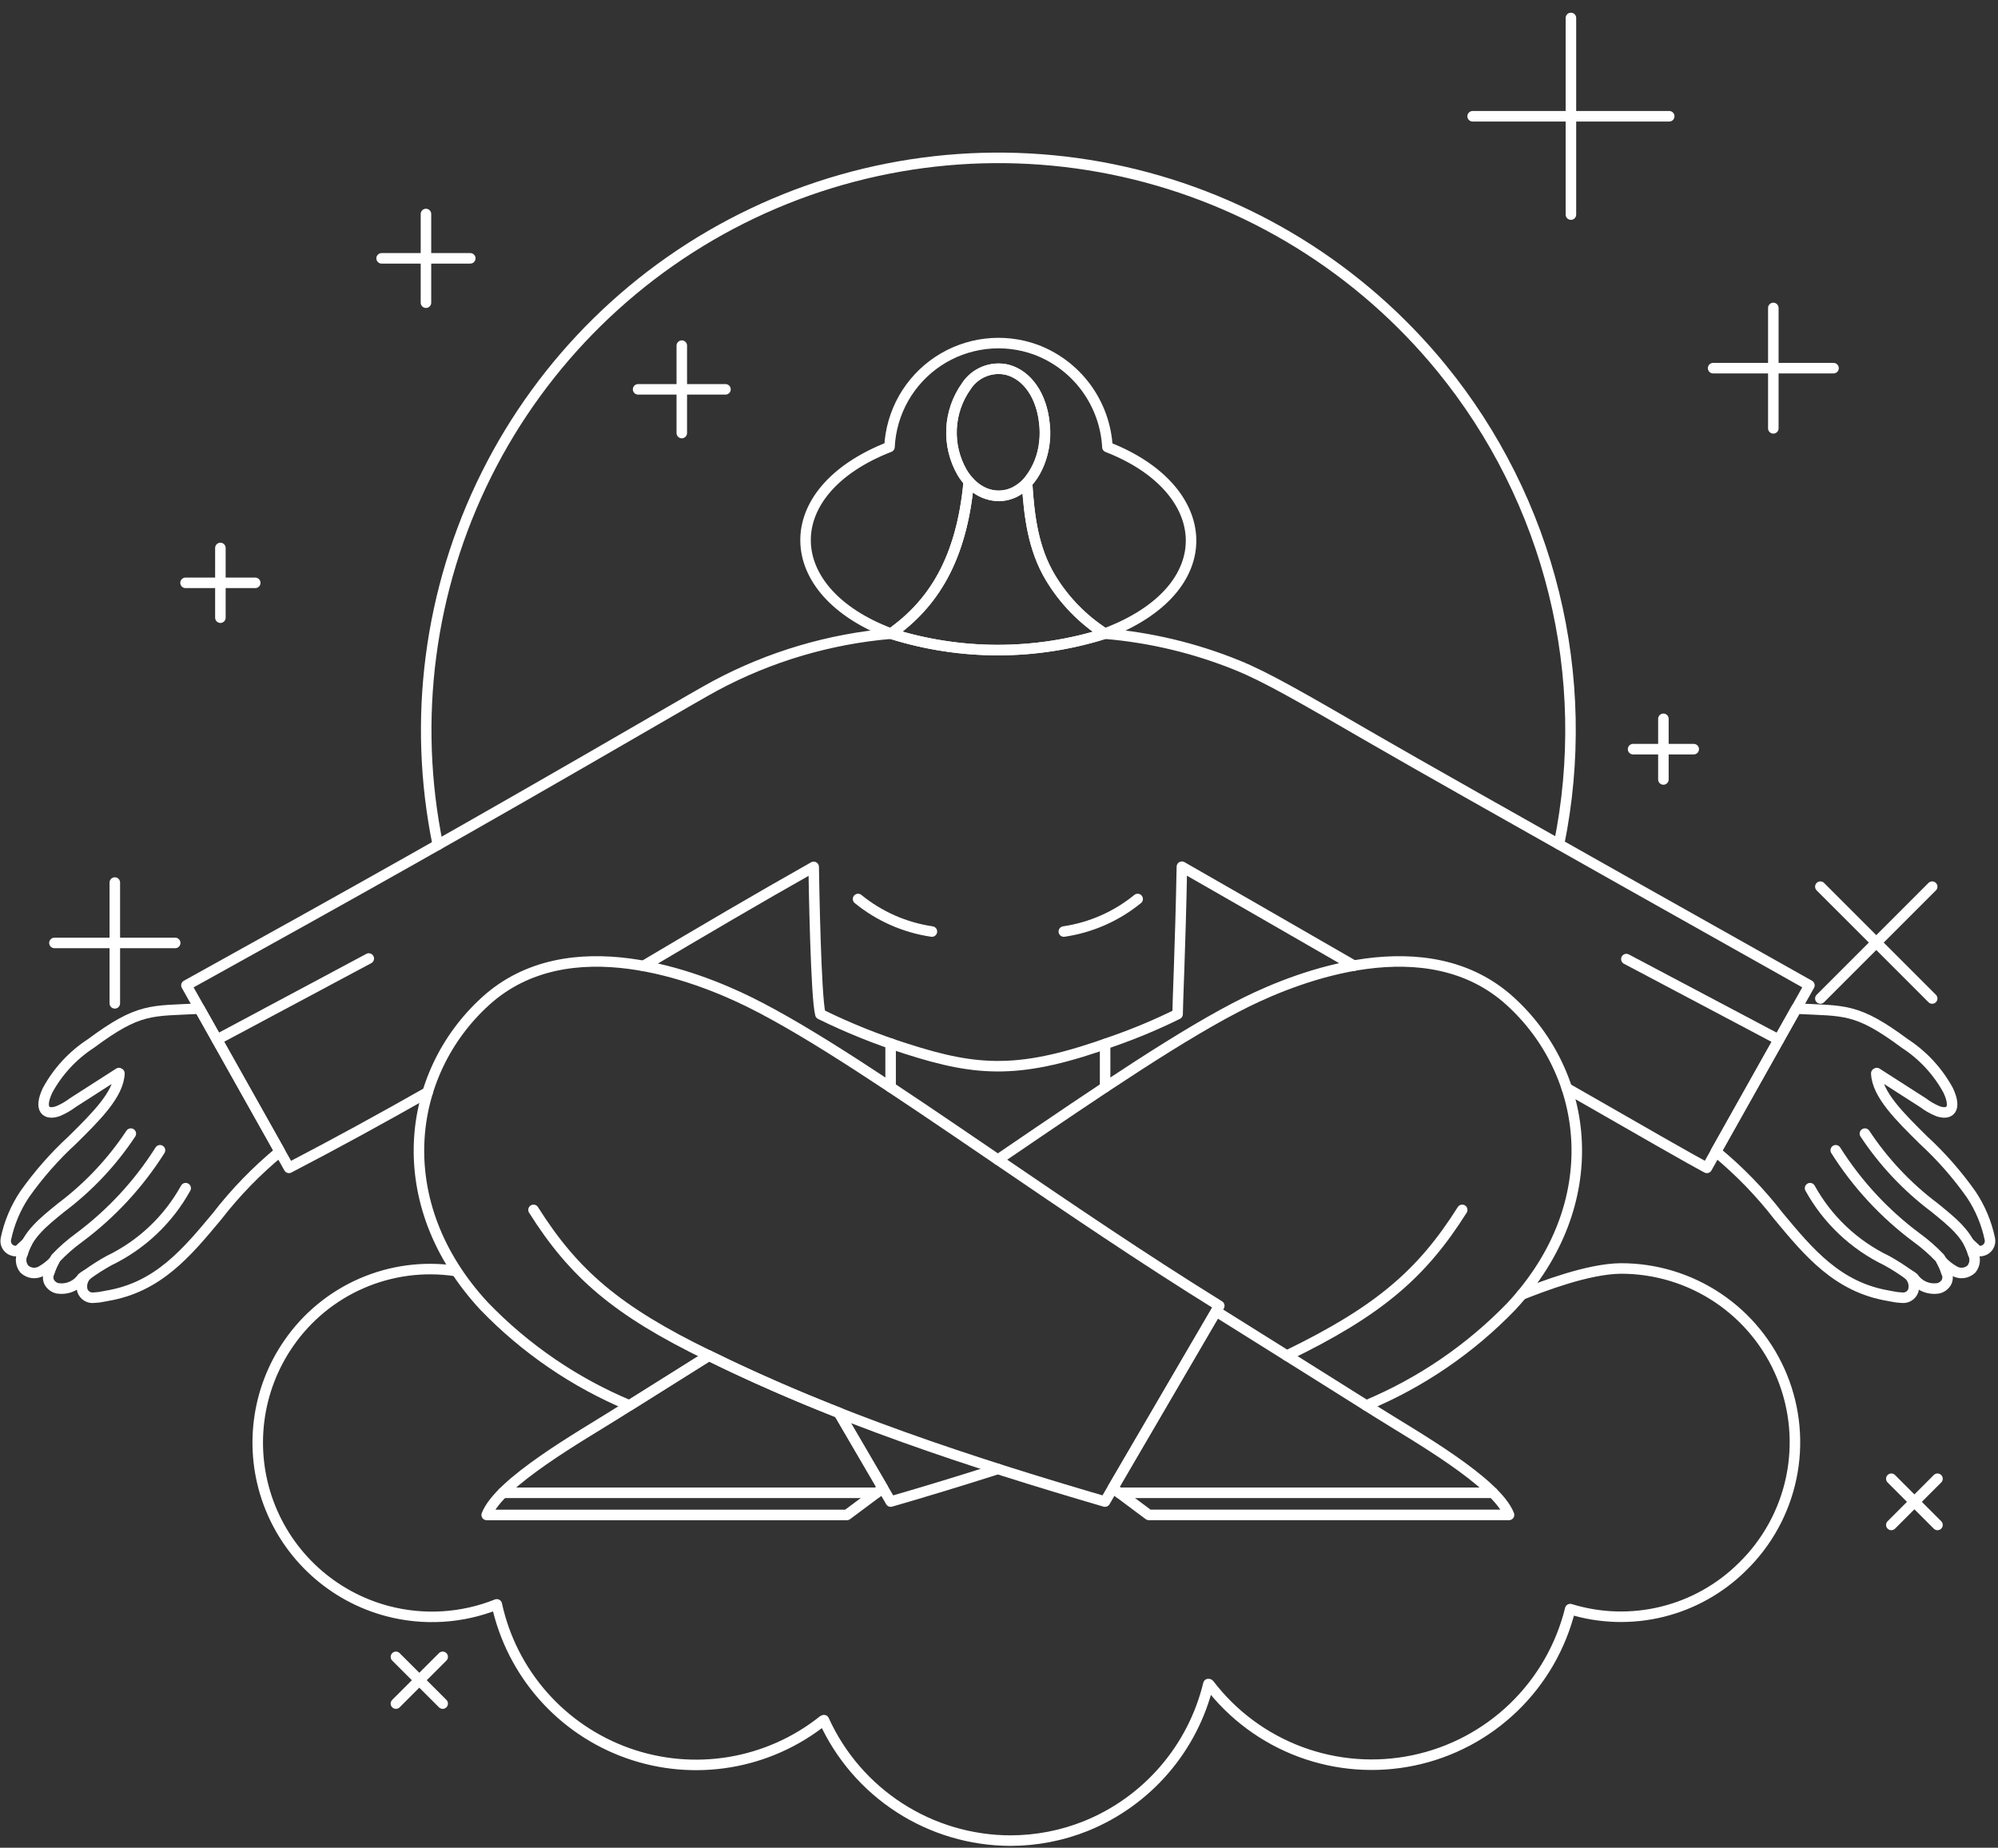 <svg width="146" height="135" viewBox="0 0 146 135" fill="none" xmlns="http://www.w3.org/2000/svg">
<rect x="0" y="0" width="146" height="135" fill="#333333" stroke="none"/>
<path d="M80.922 32.664C80.837 31.098 80.296 29.59 79.367 28.326C78.437 27.061 77.159 26.096 75.689 25.547C74.515 25.12 73.257 24.974 72.017 25.123C70.777 25.271 69.588 25.708 68.548 26.4C67.508 27.092 66.645 28.018 66.028 29.104C65.412 30.191 65.059 31.407 64.998 32.654C56.7 35.885 56.904 43.23 65.106 46.292C68.174 44.13 70.27 40.873 70.792 35.173C70.606 34.972 70.442 34.751 70.303 34.515C69.747 33.548 69.48 32.441 69.533 31.327C69.586 30.213 69.957 29.137 70.603 28.227C70.919 27.737 71.379 27.358 71.921 27.141C72.462 26.924 73.058 26.882 73.624 27.019C75.078 27.414 76.109 28.908 76.317 30.918C76.422 31.692 76.363 32.48 76.144 33.23C75.926 33.98 75.554 34.676 75.051 35.274C75.198 37.67 75.49 40.103 76.77 42.22C77.762 43.864 79.119 45.257 80.736 46.293C89.38 43.051 88.824 35.736 80.922 32.664Z" stroke="white" stroke-width="0.769" stroke-linecap="round" stroke-linejoin="round"/>
<path d="M76.317 30.921C76.109 28.911 75.078 27.418 73.624 27.022C73.057 26.885 72.462 26.928 71.921 27.145C71.379 27.361 70.919 27.741 70.603 28.231C69.957 29.141 69.586 30.216 69.533 31.331C69.48 32.445 69.747 33.551 70.303 34.518C71.107 35.874 72.681 36.699 74.138 35.958C75.909 35.053 76.509 32.777 76.317 30.922V30.921Z" stroke="white" stroke-width="0.769" stroke-miterlimit="10"/>
<path d="M47.025 70.574C51.305 68.037 55.397 65.626 59.459 63.338C59.478 64.594 59.617 72.864 59.947 74.101C61.97 75.098 64.066 75.94 66.215 76.622C71.523 78.33 74.613 78.503 81.382 76.057C82.977 75.499 84.536 74.844 86.051 74.096C86.045 73.535 86.255 69.097 86.364 63.326C88.455 64.515 93.244 67.273 98.933 70.551" stroke="white" stroke-width="0.769" stroke-linecap="round" stroke-linejoin="round"/>
<path d="M114.486 79.504C119.761 82.536 123.832 84.861 124.596 85.258L124.727 85.327L132.22 71.992C132.22 71.992 106.175 57.368 100.459 54.057C95.017 50.906 92.533 49.465 90.394 48.599C87.309 47.349 84.053 46.572 80.736 46.296C75.65 47.899 70.194 47.899 65.108 46.296C60.614 46.677 56.245 47.972 52.269 50.101C51.454 50.54 49.839 51.479 47.395 52.893C33.525 60.929 26.349 64.941 13.623 71.992L21.116 85.327C24.574 83.529 27.927 81.688 31.253 79.803" stroke="white" stroke-width="0.769" stroke-linecap="round" stroke-linejoin="round"/>
<path d="M113.922 61.685C115.159 55.609 115.03 49.335 113.544 43.316C112.057 37.296 109.25 31.683 105.326 26.883C99.409 19.645 91.238 14.599 82.117 12.55C72.996 10.502 63.452 11.569 55.009 15.581C46.565 19.593 39.71 26.319 35.538 34.685C31.367 43.05 30.119 52.573 31.994 61.731" stroke="white" stroke-width="0.769" stroke-linecap="round" stroke-linejoin="round"/>
<path d="M33.273 92.858C30.954 92.514 28.585 92.827 26.435 93.76C24.284 94.693 22.438 96.21 21.105 98.138C19.938 99.819 19.194 101.757 18.936 103.786C18.677 105.816 18.91 107.878 19.617 109.798C20.324 111.718 21.483 113.439 22.996 114.816C24.509 116.194 26.331 117.186 28.309 117.71C30.957 118.41 33.759 118.239 36.302 117.221C36.842 119.697 38.004 121.994 39.679 123.895C41.354 125.797 43.486 127.24 45.873 128.089C48.261 128.938 50.826 129.164 53.325 128.746C55.825 128.328 58.176 127.279 60.157 125.699C60.173 125.689 60.19 125.682 60.207 125.679C61.396 128.299 63.313 130.521 65.73 132.082C68.146 133.642 70.96 134.475 73.837 134.481C75.736 134.48 77.617 134.115 79.378 133.404C81.58 132.508 83.538 131.1 85.089 129.298C86.641 127.496 87.741 125.351 88.3 123.04C88.311 123.038 88.322 123.039 88.332 123.043C88.342 123.047 88.351 123.053 88.358 123.062C90.067 125.302 92.375 127.012 95.016 127.996C97.656 128.979 100.521 129.196 103.279 128.621C106.037 128.047 108.577 126.704 110.605 124.748C112.633 122.792 114.066 120.302 114.74 117.566C116.922 118.238 119.245 118.306 121.462 117.76C123.679 117.215 125.706 116.077 127.327 114.47C129.137 112.706 130.379 110.442 130.895 107.969C131.411 105.495 131.177 102.924 130.224 100.583C129.27 98.243 127.64 96.241 125.541 94.833C123.443 93.425 120.972 92.675 118.445 92.679C116.047 92.697 112.696 93.996 111.184 94.593" stroke="white" stroke-width="0.769" stroke-linecap="round" stroke-linejoin="round"/>
<path d="M118.844 70.074L129.985 75.968" stroke="white" stroke-width="0.769" stroke-linecap="round" stroke-linejoin="round"/>
<path d="M26.948 70.033L15.853 75.959" stroke="white" stroke-width="0.769" stroke-linecap="round" stroke-linejoin="round"/>
<path d="M76.77 42.223C75.49 40.106 75.198 37.673 75.051 35.277C74.786 35.553 74.478 35.783 74.138 35.958C73.573 36.222 72.937 36.289 72.33 36.147C71.723 36.006 71.182 35.664 70.793 35.178C70.27 40.877 68.174 44.132 65.106 46.295C70.192 47.898 75.649 47.898 80.735 46.295C79.118 45.26 77.762 43.867 76.77 42.223Z" stroke="white" stroke-width="0.769" stroke-linecap="round" stroke-linejoin="round"/>
<path d="M62.702 65.684C64.252 66.949 66.117 67.771 68.097 68.061" stroke="white" stroke-width="0.769" stroke-linecap="round" stroke-linejoin="round"/>
<path d="M83.132 65.684C81.582 66.949 79.717 67.771 77.737 68.061" stroke="white" stroke-width="0.769" stroke-linecap="round" stroke-linejoin="round"/>
<path d="M72.579 84.501C65.435 79.635 59.262 75.433 54.747 73.206C50.977 71.348 41.555 67.624 35.477 73.15C29.655 78.444 28.394 87.903 35.389 95.441C38.395 98.555 42.005 101.021 45.998 102.687L51.801 99.047C60.989 103.574 70.903 106.835 80.744 109.71L89.096 95.404C83.461 91.912 78.078 88.247 72.579 84.501Z" stroke="white" stroke-width="0.769" stroke-linecap="round" stroke-linejoin="round"/>
<path d="M51.803 99.047C45.062 95.78 41.924 93.055 38.986 88.399" stroke="white" stroke-width="0.769" stroke-linecap="round" stroke-linejoin="round"/>
<path d="M36.739 109.068H64.055" stroke="white" stroke-width="0.769" stroke-linecap="round" stroke-linejoin="round"/>
<path d="M51.803 99.047L50.844 99.648C50.844 99.648 47.782 101.566 45.117 103.245C42.451 104.923 36.499 108.28 35.564 110.687H61.886L64.514 108.728L61.299 103.224C58.07 101.952 54.898 100.571 51.803 99.047Z" stroke="white" stroke-width="0.769" stroke-linecap="round" stroke-linejoin="round"/>
<path d="M72.917 84.731L73.255 84.501C80.399 79.635 86.572 75.433 91.088 73.206C94.857 71.349 104.279 67.624 110.357 73.151C116.179 78.445 117.44 87.903 110.445 95.442C107.439 98.555 103.829 101.021 99.836 102.688" stroke="white" stroke-width="0.769" stroke-linecap="round" stroke-linejoin="round"/>
<path d="M94.031 99.047C100.773 95.78 103.91 93.055 106.848 88.399" stroke="white" stroke-width="0.769" stroke-linecap="round" stroke-linejoin="round"/>
<path d="M100.717 103.243C98.053 101.566 94.99 99.646 94.99 99.646L88.862 95.808L81.32 108.725L83.948 110.684H110.27C109.335 108.278 103.382 104.92 100.717 103.243Z" stroke="white" stroke-width="0.769" stroke-linecap="round" stroke-linejoin="round"/>
<path d="M109.095 109.068H81.779" stroke="white" stroke-width="0.769" stroke-linecap="round" stroke-linejoin="round"/>
<path d="M72.917 107.325C70.318 108.156 67.708 108.951 65.088 109.71L61.3 103.222" stroke="white" stroke-width="0.769" stroke-linecap="round" stroke-linejoin="round"/>
<path d="M80.754 79.436V76.28" stroke="white" stroke-width="0.769" stroke-linecap="round" stroke-linejoin="round"/>
<path d="M65.08 76.241V79.436" stroke="white" stroke-width="0.769" stroke-linecap="round" stroke-linejoin="round"/>
<path d="M14.579 73.693C11.004 73.88 10.187 73.616 6.632 76.248C5.313 77.108 4.228 78.282 3.475 79.665C2.803 81.101 3.405 81.485 4.24 81.183C4.62 81.025 4.979 80.82 5.308 80.571L8.691 78.402L8.727 78.423C8.669 79.954 7.03 81.572 5.295 83.287C3.989 84.487 2.814 85.823 1.792 87.272C1.136 88.255 0.674 89.354 0.432 90.511C0.411 90.605 0.409 90.703 0.425 90.799C0.442 90.894 0.477 90.985 0.529 91.067C0.581 91.149 0.649 91.219 0.729 91.275C0.808 91.33 0.898 91.369 0.993 91.389C1.083 91.415 1.179 91.413 1.269 91.384C1.359 91.356 1.438 91.302 1.498 91.229C1.658 91.086 1.831 90.929 1.971 90.793C1.834 91.047 1.724 91.315 1.646 91.593C1.559 91.773 1.525 91.975 1.547 92.174C1.57 92.373 1.648 92.561 1.772 92.718C1.941 92.879 2.158 92.979 2.389 93.003C2.621 93.027 2.854 92.973 3.051 92.85C3.384 92.657 3.688 92.418 3.954 92.139C3.808 92.403 3.69 92.68 3.599 92.967C3.546 93.078 3.518 93.2 3.518 93.323C3.518 93.446 3.546 93.568 3.599 93.679C3.66 93.788 3.743 93.884 3.842 93.96C3.941 94.036 4.054 94.092 4.175 94.123C4.522 94.184 4.879 94.145 5.203 94.009C5.528 93.873 5.807 93.647 6.008 93.358C6.111 93.271 6.225 93.196 6.347 93.138C6.196 93.283 6.086 93.466 6.028 93.667C5.971 93.869 5.968 94.082 6.02 94.285C6.077 94.456 6.191 94.602 6.343 94.698C6.495 94.795 6.676 94.836 6.854 94.814C7.103 94.805 7.35 94.773 7.593 94.719C7.68 94.702 7.767 94.685 7.852 94.67C11.555 94.041 13.646 91.526 15.862 88.864C17.209 87.122 18.748 85.537 20.448 84.138L14.579 73.693Z" stroke="white" stroke-width="0.769" stroke-linecap="round" stroke-linejoin="round"/>
<path d="M13.567 86.812C12.294 89.114 10.337 90.964 7.966 92.105C7.406 92.414 6.865 92.759 6.348 93.135" stroke="white" stroke-width="0.769" stroke-linecap="round" stroke-linejoin="round"/>
<path d="M11.691 84.043C10.127 86.52 8.119 88.686 5.768 90.434C5.163 90.873 4.6 91.367 4.084 91.909C3.874 92.237 3.709 92.592 3.593 92.965" stroke="white" stroke-width="0.769" stroke-linecap="round" stroke-linejoin="round"/>
<path d="M9.56 82.826C8.19 84.898 6.474 86.721 4.489 88.214C3.119 89.322 2.039 90.196 1.646 91.591" stroke="white" stroke-width="0.769" stroke-linecap="round" stroke-linejoin="round"/>
<path d="M131.255 73.693C134.83 73.88 135.648 73.616 139.203 76.248C140.522 77.108 141.606 78.282 142.36 79.665C143.031 81.101 142.429 81.485 141.594 81.183C141.214 81.025 140.855 80.82 140.527 80.571L137.143 78.402L137.107 78.423C137.165 79.954 138.805 81.572 140.54 83.287C141.846 84.487 143.02 85.823 144.042 87.272C144.698 88.255 145.16 89.354 145.402 90.511C145.423 90.605 145.426 90.703 145.409 90.799C145.393 90.894 145.357 90.986 145.305 91.067C145.252 91.149 145.185 91.219 145.105 91.275C145.026 91.33 144.936 91.369 144.842 91.389C144.751 91.415 144.655 91.413 144.565 91.384C144.475 91.356 144.396 91.302 144.336 91.229C144.176 91.086 144.003 90.929 143.863 90.793C144 91.047 144.11 91.315 144.188 91.593C144.275 91.773 144.309 91.975 144.287 92.174C144.265 92.373 144.187 92.561 144.062 92.718C143.893 92.879 143.676 92.979 143.445 93.003C143.213 93.027 142.98 92.973 142.783 92.85C142.45 92.657 142.146 92.418 141.881 92.139C142.026 92.403 142.145 92.68 142.235 92.967C142.289 93.078 142.316 93.2 142.316 93.323C142.316 93.447 142.289 93.568 142.235 93.679C142.174 93.788 142.091 93.884 141.992 93.96C141.894 94.036 141.78 94.092 141.659 94.123C141.313 94.184 140.956 94.144 140.631 94.009C140.306 93.873 140.027 93.647 139.826 93.358C139.723 93.271 139.609 93.197 139.487 93.138C139.639 93.283 139.748 93.466 139.806 93.667C139.863 93.869 139.866 94.082 139.814 94.285C139.757 94.456 139.643 94.602 139.491 94.699C139.339 94.795 139.159 94.836 138.98 94.814C138.731 94.805 138.484 94.773 138.241 94.719C138.154 94.702 138.068 94.685 137.982 94.67C134.279 94.041 132.188 91.526 129.972 88.864C128.625 87.122 127.087 85.537 125.386 84.138L131.255 73.693Z" stroke="white" stroke-width="0.769" stroke-linecap="round" stroke-linejoin="round"/>
<path d="M132.267 86.812C133.54 89.114 135.497 90.964 137.868 92.105C138.428 92.414 138.969 92.759 139.486 93.135" stroke="white" stroke-width="0.769" stroke-linecap="round" stroke-linejoin="round"/>
<path d="M134.143 84.043C135.707 86.52 137.715 88.686 140.066 90.434C140.671 90.873 141.234 91.367 141.75 91.909C141.96 92.237 142.125 92.592 142.241 92.965" stroke="white" stroke-width="0.769" stroke-linecap="round" stroke-linejoin="round"/>
<path d="M136.274 82.826C137.644 84.899 139.36 86.721 141.345 88.214C142.715 89.322 143.795 90.196 144.188 91.591" stroke="white" stroke-width="0.769" stroke-linecap="round" stroke-linejoin="round"/>
<path d="M8.39 64.482V73.307" stroke="white" stroke-width="0.769" stroke-linecap="round" stroke-linejoin="round"/>
<path d="M12.802 68.894H3.978" stroke="white" stroke-width="0.769" stroke-linecap="round" stroke-linejoin="round"/>
<path d="M16.105 40.037V45.13" stroke="white" stroke-width="0.769" stroke-linecap="round" stroke-linejoin="round"/>
<path d="M18.652 42.584H13.559" stroke="white" stroke-width="0.769" stroke-linecap="round" stroke-linejoin="round"/>
<path d="M31.126 15.636V22.115" stroke="white" stroke-width="0.769" stroke-linecap="round" stroke-linejoin="round"/>
<path d="M34.365 18.875H27.886" stroke="white" stroke-width="0.769" stroke-linecap="round" stroke-linejoin="round"/>
<path d="M49.821 25.254V31.638" stroke="white" stroke-width="0.769" stroke-linecap="round" stroke-linejoin="round"/>
<path d="M53.013 28.446H46.629" stroke="white" stroke-width="0.769" stroke-linecap="round" stroke-linejoin="round"/>
<path d="M114.792 1.312V15.678" stroke="white" stroke-width="0.769" stroke-linecap="round" stroke-linejoin="round"/>
<path d="M121.975 8.495H107.609" stroke="white" stroke-width="0.769" stroke-linecap="round" stroke-linejoin="round"/>
<path d="M125.183 26.899H133.981" stroke="white" stroke-width="0.769" stroke-linecap="round" stroke-linejoin="round"/>
<path d="M129.582 31.297V22.5" stroke="white" stroke-width="0.769" stroke-linecap="round" stroke-linejoin="round"/>
<path d="M121.55 52.52V56.951" stroke="white" stroke-width="0.769" stroke-linecap="round" stroke-linejoin="round"/>
<path d="M123.765 54.736H119.334" stroke="white" stroke-width="0.769" stroke-linecap="round" stroke-linejoin="round"/>
<path d="M133.019 64.782L141.191 72.953" stroke="white" stroke-width="0.769" stroke-linecap="round" stroke-linejoin="round"/>
<path d="M133.019 72.953L141.191 64.782" stroke="white" stroke-width="0.769" stroke-linecap="round" stroke-linejoin="round"/>
<path d="M138.205 108.042L141.578 111.417" stroke="white" stroke-width="0.769" stroke-linecap="round" stroke-linejoin="round"/>
<path d="M138.205 111.417L141.578 108.042" stroke="white" stroke-width="0.769" stroke-linecap="round" stroke-linejoin="round"/>
<path d="M28.932 121.055L32.348 124.47" stroke="white" stroke-width="0.769" stroke-linecap="round" stroke-linejoin="round"/>
<path d="M28.932 124.47L32.348 121.055" stroke="white" stroke-width="0.769" stroke-linecap="round" stroke-linejoin="round"/>
</svg>
